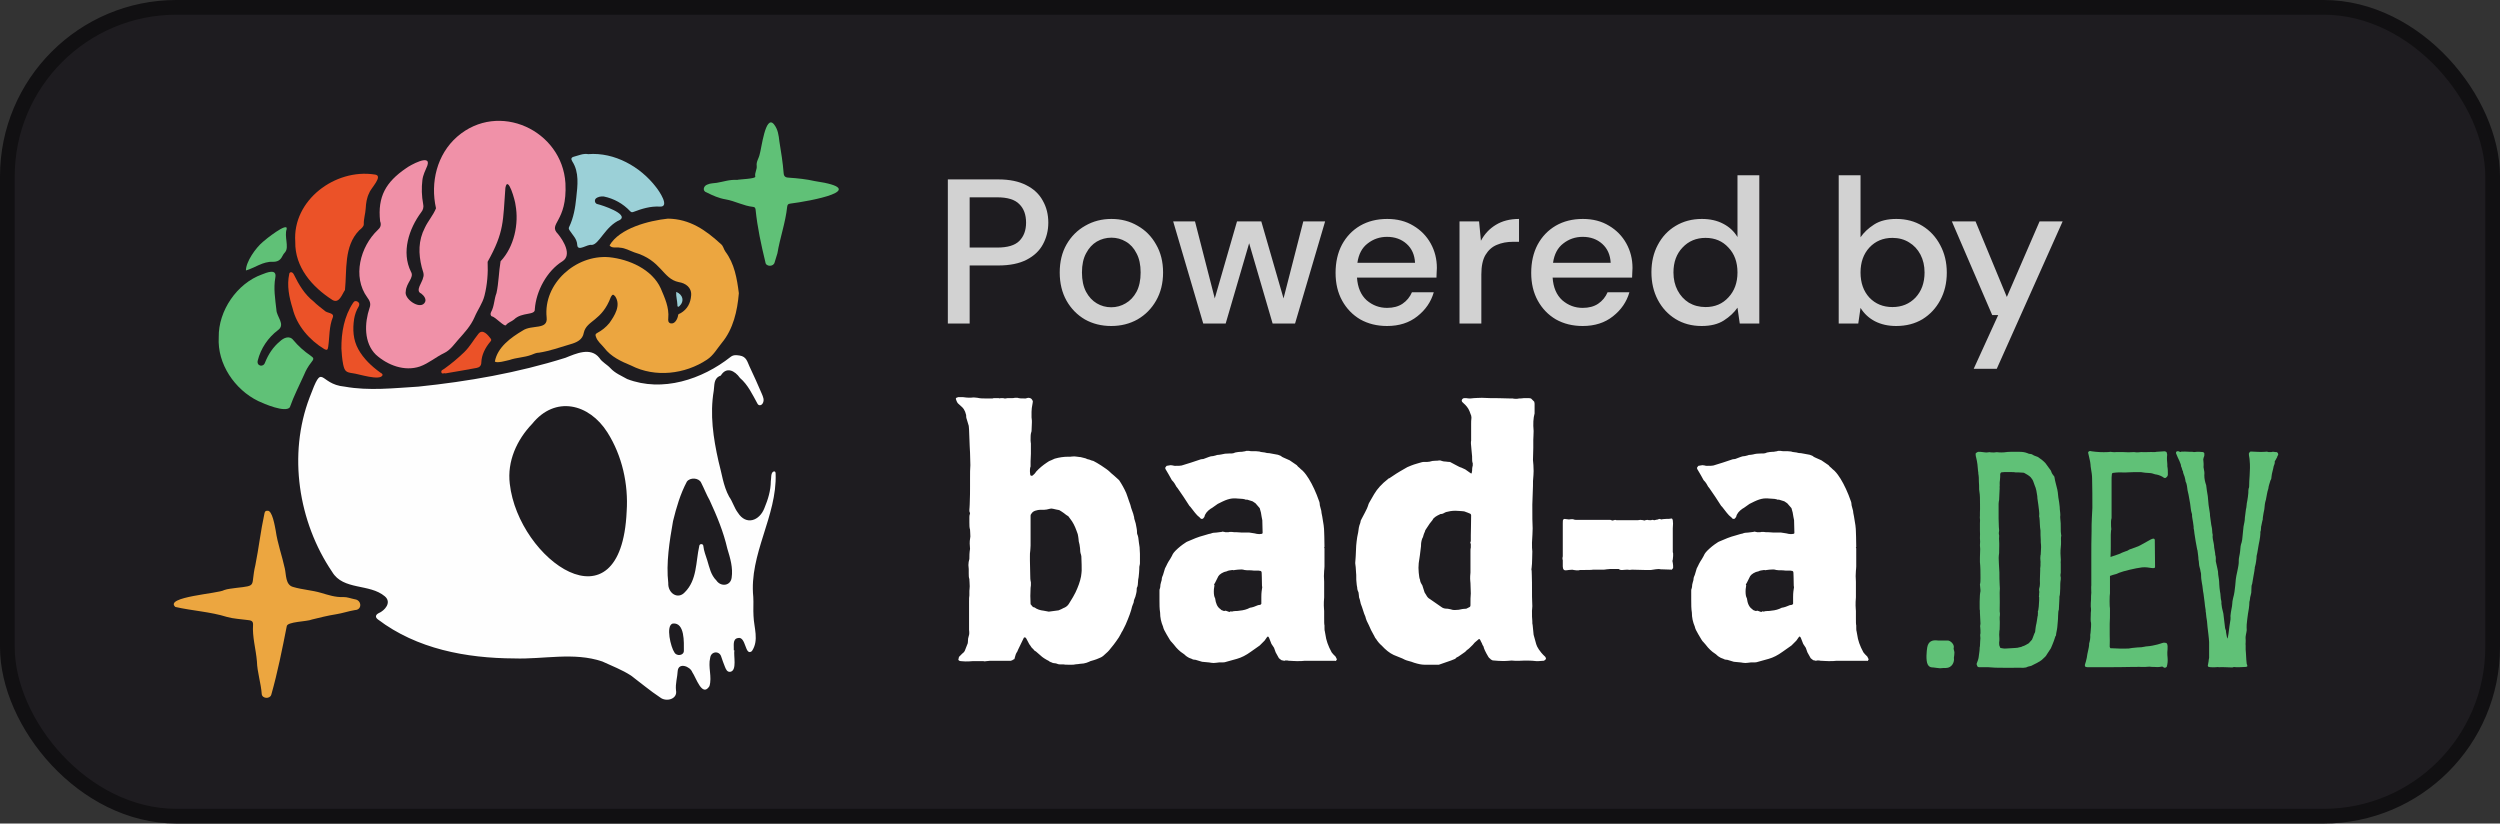 <svg xmlns="http://www.w3.org/2000/svg" width="170" height="56" fill="none" viewBox="0 0 170 56"><rect x="0" y="0" width="170" height="56" fill="#333333" stroke="none"/><rect width="169" height="55" x=".5" y=".5" fill="#1E1C20" stroke="#111012" rx="11.5"/><path fill="#fff" d="M77.493 37.21C77.493 37.365 77.516 37.52 77.516 37.653V38.317C77.516 38.383 77.493 38.427 77.493 38.449C77.471 38.494 77.471 38.582 77.471 38.693C77.471 38.826 77.449 39.025 77.427 39.246C77.405 39.357 77.383 39.468 77.383 39.6C77.383 39.733 77.361 39.844 77.338 39.91C77.294 39.954 77.294 40.043 77.294 40.131C77.294 40.264 77.25 40.397 77.206 40.574C77.139 40.729 77.095 40.84 77.095 40.928C77.095 40.972 77.073 41.017 77.051 41.061L76.984 41.238C76.918 41.548 76.763 41.968 76.542 42.477L76.343 42.876C76.32 42.92 76.298 42.942 76.276 42.986C76.254 43.031 76.232 43.053 76.232 43.075C76.143 43.252 76.033 43.429 75.9 43.606C75.767 43.783 75.679 43.916 75.612 43.983C75.479 44.16 75.347 44.315 75.236 44.403C75.081 44.558 74.948 44.669 74.838 44.713C74.705 44.779 74.484 44.868 74.151 44.956C74.107 44.978 74.019 45.023 73.886 45.067C73.753 45.111 73.62 45.133 73.51 45.133C73.421 45.133 73.377 45.156 73.333 45.156C73.244 45.156 73.178 45.178 73.111 45.178C73.045 45.2 72.978 45.2 72.912 45.2C72.89 45.2 72.868 45.2 72.823 45.2C72.779 45.2 72.757 45.2 72.735 45.2H72.624C72.492 45.2 72.381 45.2 72.314 45.178C72.27 45.178 72.248 45.178 72.204 45.178C72.16 45.178 72.115 45.178 72.093 45.178C72.027 45.178 71.983 45.178 71.938 45.156L71.805 45.111L71.628 45.089C71.584 45.089 71.562 45.067 71.518 45.045C71.474 45.045 71.451 45.023 71.407 45.001C71.385 45.001 71.363 45.001 71.341 44.956C71.075 44.824 70.876 44.691 70.765 44.58L70.433 44.292C70.367 44.27 70.323 44.226 70.278 44.16C70.234 44.115 70.19 44.071 70.145 44.027C70.101 43.938 70.035 43.872 69.991 43.805C69.858 43.562 69.791 43.407 69.747 43.363C69.725 43.363 69.703 43.341 69.681 43.341C69.636 43.341 69.614 43.363 69.614 43.385L69.592 43.429C69.393 43.828 69.282 44.071 69.238 44.16L69.172 44.315C69.083 44.425 69.039 44.58 68.995 44.757C68.995 44.824 68.95 44.846 68.906 44.846C68.862 44.89 68.818 44.912 68.729 44.934H68.552C68.419 44.934 68.242 44.934 68.043 44.934C67.822 44.934 67.578 44.934 67.313 44.934C67.246 44.934 67.18 44.956 67.091 44.956C67.003 44.978 66.914 44.978 66.87 44.956C66.759 44.956 66.626 44.956 66.494 44.956C66.339 44.956 66.228 44.956 66.162 44.956C65.963 44.978 65.785 44.978 65.653 44.978C65.52 44.978 65.409 44.956 65.321 44.956C65.276 44.956 65.21 44.934 65.166 44.868L65.21 44.669L65.431 44.447C65.498 44.403 65.564 44.337 65.608 44.248C65.719 43.983 65.785 43.805 65.808 43.739C65.808 43.695 65.83 43.584 65.83 43.429L65.874 43.252C65.918 43.141 65.918 43.009 65.896 42.832V40.906C65.896 40.729 65.896 40.574 65.918 40.486C65.918 40.441 65.918 40.419 65.918 40.375C65.918 40.353 65.918 40.331 65.918 40.309V40.176C65.918 40.109 65.94 39.999 65.94 39.866C65.94 39.667 65.918 39.512 65.918 39.423V39.379C65.874 39.268 65.874 39.136 65.874 38.981V38.693L65.852 38.427C65.852 38.294 65.874 38.139 65.918 38.007V37.962C65.918 37.807 65.918 37.586 65.963 37.321L65.94 36.967C65.94 36.878 65.94 36.723 65.985 36.48C65.985 36.28 65.963 36.126 65.963 36.015C65.918 35.882 65.918 35.705 65.918 35.528V35.152C65.918 35.107 65.918 35.041 65.963 34.908C65.963 34.886 65.94 34.864 65.94 34.82C65.918 34.797 65.918 34.775 65.918 34.731V34.643C65.918 34.576 65.94 34.466 65.94 34.311C65.963 33.779 65.963 33.381 65.963 33.115V32.606C65.963 32.164 65.963 31.854 65.985 31.633L65.963 30.792L65.94 30.349L65.896 29.22C65.896 29.11 65.874 29.021 65.874 28.955L65.741 28.512C65.697 28.401 65.697 28.313 65.697 28.224L65.63 28.003C65.586 27.892 65.52 27.782 65.431 27.693L65.188 27.472C65.121 27.427 65.055 27.317 65.011 27.162C64.989 27.14 64.989 27.118 65.011 27.073C65.033 27.051 65.055 27.029 65.099 27.029L65.144 27.007H65.498C65.785 27.051 66.007 27.051 66.162 27.029H66.25C66.339 27.029 66.405 27.051 66.472 27.051C66.649 27.096 66.848 27.096 67.069 27.096H67.49C67.534 27.073 67.578 27.073 67.622 27.073C67.667 27.073 67.711 27.073 67.755 27.073H67.91C67.954 27.096 67.999 27.096 68.043 27.073C68.087 27.073 68.154 27.073 68.22 27.073C68.264 27.096 68.308 27.096 68.375 27.096C68.419 27.096 68.463 27.073 68.508 27.073H68.751C68.862 27.073 68.95 27.073 69.017 27.051H69.194C69.305 27.096 69.482 27.096 69.747 27.096C69.836 27.073 69.88 27.051 69.924 27.051C70.013 27.051 70.057 27.073 70.101 27.096C70.145 27.118 70.19 27.184 70.234 27.273C70.234 27.361 70.212 27.427 70.212 27.45C70.168 27.671 70.145 27.848 70.145 28.003C70.145 28.158 70.145 28.291 70.145 28.379L70.168 28.601V28.733L70.145 29.309C70.145 29.353 70.123 29.397 70.123 29.397C70.079 29.53 70.079 29.707 70.079 29.951C70.079 30.061 70.101 30.128 70.101 30.15V30.858L70.079 31.367V31.721C70.035 31.832 70.035 31.942 70.035 32.053C70.035 32.164 70.057 32.23 70.057 32.275C70.057 32.319 70.079 32.341 70.123 32.341C70.123 32.363 70.168 32.363 70.212 32.341C70.3 32.275 70.389 32.186 70.455 32.075C70.677 31.832 70.92 31.633 71.186 31.456C71.252 31.411 71.341 31.345 71.474 31.301L71.717 31.19C72.027 31.101 72.337 31.057 72.624 31.057H72.779C72.823 31.057 72.912 31.035 73.045 31.035C73.111 31.035 73.244 31.057 73.421 31.079H73.465C73.642 31.124 73.753 31.146 73.82 31.168C73.886 31.212 73.974 31.234 74.085 31.256C74.174 31.301 74.262 31.323 74.351 31.345L74.594 31.478L74.882 31.655C75.147 31.832 75.347 31.965 75.479 32.097L75.546 32.164C75.656 32.252 75.834 32.407 76.099 32.651C76.276 32.916 76.453 33.226 76.586 33.536C76.675 33.757 76.719 33.934 76.763 34.045C76.852 34.266 76.896 34.421 76.918 34.532L77.073 34.975C77.073 35.019 77.073 35.041 77.095 35.063C77.095 35.107 77.117 35.13 77.117 35.152C77.117 35.24 77.139 35.307 77.162 35.373C77.184 35.462 77.206 35.528 77.228 35.594C77.272 35.838 77.316 36.015 77.316 36.148V36.192C77.316 36.236 77.316 36.303 77.361 36.391C77.383 36.48 77.405 36.524 77.405 36.568L77.449 36.922C77.449 36.967 77.471 37.055 77.493 37.21ZM73.532 37.83L73.51 37.719C73.465 37.608 73.443 37.453 73.443 37.276C73.421 37.099 73.399 36.944 73.355 36.812C73.355 36.723 73.333 36.635 73.333 36.59C73.333 36.546 73.311 36.458 73.288 36.325L73.2 36.081C73.089 35.771 72.956 35.506 72.779 35.285L72.647 35.107C72.558 35.063 72.447 34.975 72.337 34.886C72.204 34.797 72.115 34.731 72.027 34.687C71.916 34.665 71.783 34.643 71.606 34.598C71.518 34.576 71.451 34.576 71.385 34.598C71.23 34.643 71.097 34.665 71.009 34.665C70.898 34.665 70.809 34.665 70.743 34.665C70.655 34.665 70.522 34.687 70.389 34.731C70.256 34.775 70.168 34.864 70.123 34.953C70.079 34.997 70.079 35.041 70.079 35.085V35.13V37.099C70.079 37.254 70.057 37.365 70.057 37.453C70.035 37.564 70.035 37.697 70.035 37.83V38.117L70.057 39.158C70.057 39.29 70.057 39.423 70.101 39.6C70.101 39.645 70.101 39.689 70.101 39.711C70.101 39.755 70.101 39.777 70.101 39.8L70.079 39.977C70.057 40.353 70.057 40.707 70.079 41.061C70.079 41.105 70.079 41.105 70.101 41.105L70.168 41.194C70.212 41.26 70.278 41.304 70.345 41.304C70.522 41.437 70.743 41.504 70.964 41.526L71.319 41.592L71.983 41.504C72.115 41.459 72.226 41.393 72.314 41.349C72.447 41.304 72.58 41.216 72.669 41.083L72.846 40.795C72.912 40.707 73.001 40.53 73.133 40.286C73.311 39.91 73.443 39.556 73.51 39.202C73.532 39.025 73.554 38.892 73.554 38.803C73.554 38.582 73.554 38.25 73.532 37.83ZM80.127 44.182C80.039 44.093 79.928 43.983 79.817 43.828L79.662 43.651C79.618 43.628 79.507 43.451 79.33 43.141C79.198 42.92 79.109 42.743 79.087 42.61C78.954 42.3 78.888 41.991 78.888 41.659C78.844 41.393 78.844 41.105 78.844 40.795V40.176C78.844 40.109 78.844 40.065 78.866 40.043C78.888 39.977 78.91 39.888 78.91 39.755L78.954 39.578C78.976 39.512 78.999 39.445 78.999 39.401C78.999 39.29 79.043 39.18 79.087 39.091L79.22 38.649C79.264 38.56 79.33 38.449 79.375 38.339C79.419 38.25 79.485 38.139 79.574 38.007C79.662 37.852 79.729 37.741 79.751 37.675C79.795 37.608 79.84 37.542 79.928 37.453C80.149 37.232 80.371 37.055 80.614 36.9C80.636 36.878 80.68 36.856 80.725 36.834C81.123 36.657 81.499 36.502 81.853 36.413C82.141 36.325 82.296 36.28 82.34 36.28C82.429 36.236 82.562 36.214 82.717 36.214L83.071 36.17L83.137 36.148C83.159 36.148 83.204 36.17 83.248 36.17C83.292 36.192 83.359 36.192 83.403 36.192C83.513 36.192 83.58 36.192 83.624 36.17H83.757C83.845 36.192 83.978 36.192 84.111 36.192C84.244 36.192 84.355 36.214 84.443 36.214H84.952L85.24 36.258C85.284 36.258 85.35 36.28 85.461 36.303C85.572 36.325 85.682 36.325 85.793 36.303C85.793 36.303 85.815 36.303 85.859 36.258L85.837 35.373C85.837 35.351 85.815 35.285 85.793 35.152C85.771 34.953 85.727 34.753 85.66 34.554L85.373 34.222L85.173 34.089L84.819 33.979C84.731 33.979 84.664 33.979 84.664 33.956C84.576 33.934 84.465 33.912 84.332 33.912C84.2 33.912 84.089 33.89 84.022 33.89H83.912C83.735 33.89 83.536 33.934 83.314 34.023C83.248 34.045 83.071 34.134 82.805 34.266L82.429 34.532L82.318 34.598C82.097 34.753 81.942 34.93 81.898 35.152L81.809 35.262C81.787 35.285 81.743 35.285 81.699 35.285C81.654 35.285 81.632 35.24 81.588 35.196C81.544 35.152 81.477 35.107 81.411 35.041L81.256 34.864L80.946 34.466L80.88 34.399C80.614 33.979 80.349 33.58 80.083 33.204L79.994 33.093C79.928 32.961 79.84 32.806 79.707 32.673L79.685 32.651C79.596 32.474 79.507 32.341 79.463 32.252L79.242 31.876V31.788L79.33 31.677L79.596 31.633H79.618C79.662 31.633 79.729 31.655 79.773 31.655C79.817 31.677 79.862 31.677 79.906 31.677C80.127 31.677 80.26 31.677 80.349 31.655C80.703 31.544 80.902 31.478 80.99 31.456L81.256 31.367L81.522 31.279L81.654 31.234C81.699 31.234 81.743 31.212 81.831 31.212L82.186 31.079L82.318 31.035C82.363 31.035 82.407 31.013 82.495 31.013L82.672 30.969C82.717 30.947 82.783 30.924 82.916 30.924L83.049 30.902C83.204 30.858 83.381 30.836 83.602 30.836C83.646 30.836 83.691 30.836 83.757 30.836C83.823 30.836 83.912 30.814 84 30.77C84.133 30.747 84.244 30.725 84.332 30.725C84.421 30.725 84.487 30.725 84.554 30.703C84.62 30.703 84.686 30.681 84.753 30.659H84.93C84.996 30.681 85.063 30.681 85.151 30.681C85.24 30.681 85.306 30.681 85.395 30.681C85.483 30.681 85.55 30.703 85.638 30.703C85.705 30.725 85.771 30.747 85.837 30.747L86.014 30.77C86.147 30.814 86.258 30.814 86.302 30.814C86.435 30.836 86.634 30.88 86.9 30.924C87.01 30.969 87.099 30.991 87.143 31.035C87.143 31.057 87.21 31.079 87.298 31.124L87.697 31.301C87.896 31.433 88.051 31.544 88.183 31.633C88.228 31.699 88.294 31.765 88.36 31.81C88.427 31.876 88.493 31.942 88.582 32.009C88.759 32.186 88.892 32.385 89.002 32.562C89.246 32.961 89.489 33.47 89.71 34.111C89.71 34.134 89.733 34.156 89.733 34.2C89.733 34.288 89.755 34.421 89.799 34.554C89.843 34.687 89.865 34.797 89.865 34.886L89.91 35.107C89.998 35.572 90.043 35.926 90.043 36.17C90.043 36.28 90.065 36.612 90.065 37.188C90.065 37.21 90.043 37.232 90.043 37.232C90.043 37.254 90.043 37.276 90.065 37.276C90.065 37.564 90.065 37.807 90.065 38.007C90.065 38.228 90.065 38.383 90.065 38.516C90.065 38.671 90.043 38.759 90.043 38.803C90.02 39.047 90.02 39.29 90.043 39.556V40.618C90.02 40.84 90.02 41.017 90.02 41.172C90.02 41.327 90.043 41.459 90.043 41.548V42.013C90.043 42.278 90.043 42.455 90.065 42.522C90.065 42.743 90.065 42.876 90.087 42.92L90.131 43.164C90.175 43.518 90.308 43.916 90.552 44.359L90.662 44.492L90.817 44.646L90.906 44.824C90.906 44.868 90.883 44.89 90.861 44.912C90.839 44.956 90.817 44.956 90.795 44.934H89.865H89.423C89.312 44.934 89.201 44.934 89.069 44.934C88.936 44.934 88.825 44.934 88.715 44.934C88.582 44.956 88.405 44.956 88.183 44.956C87.962 44.956 87.807 44.934 87.719 44.934C87.652 44.934 87.586 44.934 87.542 44.912C87.475 44.912 87.431 44.912 87.387 44.912C87.365 44.934 87.342 44.934 87.32 44.934C87.276 44.934 87.254 44.912 87.254 44.912C87.165 44.912 87.121 44.89 87.077 44.846L86.966 44.757L86.745 44.359L86.634 44.049L86.546 43.916L86.457 43.783L86.302 43.385C86.302 43.363 86.28 43.341 86.258 43.319C86.236 43.274 86.214 43.274 86.192 43.296L86.147 43.341C86.059 43.473 85.992 43.562 85.992 43.562L85.66 43.894L85.063 44.315C84.731 44.558 84.421 44.713 84.111 44.801L83.713 44.912L83.314 45.023C83.27 45.045 83.115 45.045 82.894 45.045L82.717 45.067C82.584 45.089 82.473 45.089 82.34 45.067C82.318 45.067 82.274 45.045 82.208 45.045L81.743 45.001L81.3 44.868C81.19 44.868 81.101 44.846 81.035 44.801C80.968 44.779 80.902 44.757 80.858 44.735C80.769 44.691 80.658 44.624 80.526 44.492C80.349 44.381 80.216 44.27 80.127 44.182ZM83.978 38.759C83.912 38.781 83.845 38.781 83.801 38.759C83.624 38.781 83.491 38.803 83.425 38.848C83.292 38.87 83.181 38.914 83.071 38.981C82.96 39.047 82.894 39.113 82.85 39.18L82.606 39.667C82.562 39.711 82.54 39.755 82.584 39.8C82.54 40.021 82.54 40.154 82.54 40.22C82.54 40.419 82.562 40.574 82.628 40.685C82.672 41.039 82.783 41.282 82.982 41.415C83.027 41.459 83.071 41.504 83.115 41.504C83.159 41.526 83.204 41.548 83.248 41.548L83.336 41.526C83.359 41.526 83.403 41.548 83.469 41.57C83.536 41.592 83.58 41.614 83.624 41.614C83.668 41.57 83.713 41.548 83.757 41.592C83.823 41.57 83.912 41.548 84.022 41.548C84.111 41.548 84.2 41.548 84.288 41.526C84.554 41.504 84.797 41.437 84.996 41.327C85.173 41.304 85.35 41.238 85.55 41.15L85.705 41.127L85.771 41.061C85.771 40.972 85.771 40.884 85.771 40.795C85.771 40.729 85.771 40.663 85.771 40.596C85.771 40.508 85.771 40.309 85.815 40.043C85.837 39.977 85.837 39.91 85.815 39.822C85.815 39.357 85.793 39.069 85.793 38.936C85.793 38.892 85.771 38.848 85.727 38.826L85.594 38.803C85.328 38.803 85.151 38.803 85.063 38.781C84.864 38.781 84.709 38.781 84.62 38.759C84.509 38.715 84.355 38.715 84.155 38.737C84.111 38.737 84.045 38.759 83.978 38.759ZM105.127 44.801C105.105 44.846 105.061 44.89 105.016 44.912C104.994 44.934 104.972 44.934 104.928 44.934L104.618 44.956H104.463C104.109 44.912 103.733 44.912 103.312 44.934H103.025C102.847 44.912 102.715 44.912 102.582 44.934C102.338 44.956 102.006 44.956 101.564 44.912C101.52 44.912 101.475 44.912 101.475 44.89C101.409 44.868 101.365 44.846 101.342 44.801C101.276 44.757 101.232 44.713 101.21 44.669C101.01 44.337 100.9 44.093 100.878 43.96C100.833 43.894 100.789 43.828 100.767 43.739C100.723 43.673 100.701 43.606 100.656 43.518C100.634 43.473 100.612 43.451 100.568 43.451L100.28 43.695L100.147 43.85C99.97 44.027 99.838 44.16 99.749 44.204C99.683 44.292 99.572 44.381 99.395 44.492C99.218 44.624 99.107 44.691 99.041 44.713L98.952 44.801C98.731 44.89 98.576 44.956 98.487 44.978L97.846 45.2H96.85C96.672 45.2 96.451 45.156 96.163 45.067C96.053 45.023 95.92 44.978 95.743 44.934C95.566 44.89 95.455 44.824 95.367 44.779L94.769 44.536C94.481 44.403 94.216 44.182 93.95 43.894C93.817 43.783 93.685 43.628 93.574 43.451C93.53 43.407 93.486 43.341 93.463 43.274C93.286 42.964 93.153 42.699 93.087 42.522C92.976 42.322 92.888 42.123 92.844 41.924C92.799 41.813 92.733 41.681 92.689 41.504C92.644 41.327 92.578 41.194 92.534 41.061C92.512 40.972 92.49 40.862 92.467 40.773C92.423 40.685 92.401 40.574 92.401 40.463C92.401 40.397 92.379 40.331 92.379 40.286C92.335 40.198 92.29 40.087 92.29 39.954C92.268 39.822 92.246 39.733 92.246 39.645C92.224 39.534 92.224 39.357 92.224 39.091C92.224 39.003 92.202 38.914 92.202 38.781C92.202 38.649 92.18 38.494 92.157 38.317V38.25L92.18 37.94C92.18 37.852 92.202 37.719 92.202 37.52C92.202 37.298 92.224 36.967 92.29 36.524L92.357 36.192L92.401 35.882L92.445 35.705C92.467 35.661 92.49 35.594 92.512 35.506C92.512 35.439 92.534 35.373 92.578 35.307L92.822 34.842L92.954 34.576C92.999 34.466 93.043 34.355 93.065 34.266L93.109 34.178C93.131 34.134 93.242 33.956 93.441 33.602C93.662 33.226 93.972 32.894 94.371 32.584C94.415 32.54 94.437 32.518 94.481 32.518C94.681 32.385 94.835 32.275 94.946 32.208C95.079 32.12 95.278 32.009 95.544 31.854C95.544 31.854 95.61 31.81 95.699 31.765L95.964 31.655C96.075 31.61 96.208 31.566 96.363 31.522L96.672 31.433C96.695 31.433 96.739 31.411 96.805 31.411C96.85 31.411 96.938 31.411 97.049 31.411C97.137 31.411 97.27 31.389 97.403 31.345C97.469 31.345 97.602 31.323 97.779 31.323C97.868 31.301 97.956 31.301 98.045 31.345C98.111 31.367 98.2 31.389 98.332 31.389C98.443 31.411 98.532 31.411 98.598 31.411L98.93 31.588C99.174 31.721 99.306 31.788 99.35 31.788C99.461 31.832 99.55 31.876 99.638 31.92L100.015 32.186C100.059 32.208 100.081 32.186 100.081 32.142L100.103 32.009C100.103 31.92 100.103 31.81 100.147 31.655C100.147 31.633 100.147 31.61 100.147 31.588C100.147 31.566 100.147 31.544 100.147 31.5C100.103 31.411 100.103 31.279 100.103 31.101V31.079V31.057V31.035L100.059 30.57C100.015 30.216 100.015 30.017 100.037 29.973V29.287C100.037 29.154 100.037 28.999 100.037 28.844C100.037 28.711 100.037 28.556 100.059 28.401C100.059 28.313 100.037 28.224 99.992 28.136L99.926 27.959C99.838 27.737 99.683 27.56 99.505 27.405L99.417 27.317L99.395 27.228C99.417 27.14 99.483 27.073 99.572 27.073H99.705C99.815 27.096 99.904 27.096 99.992 27.096C100.081 27.096 100.147 27.073 100.214 27.073C100.324 27.073 100.501 27.051 100.767 27.051L101.365 27.073C101.652 27.073 102.095 27.073 102.693 27.096C102.715 27.096 102.737 27.096 102.781 27.096C102.803 27.096 102.825 27.096 102.87 27.096C102.914 27.118 102.98 27.118 103.091 27.118C103.179 27.118 103.246 27.118 103.29 27.096C103.379 27.096 103.489 27.096 103.622 27.073C103.755 27.073 103.888 27.073 103.976 27.073C104.02 27.073 104.065 27.096 104.109 27.096L104.33 27.317L104.352 27.45V28.003V28.114C104.264 28.423 104.242 28.822 104.286 29.309C104.286 29.574 104.264 29.773 104.264 29.906V30.46L104.242 31.279C104.264 31.5 104.286 31.743 104.286 32.031C104.286 32.252 104.264 32.407 104.264 32.452C104.242 32.584 104.242 32.783 104.242 33.049L104.198 34.311C104.198 35.085 104.198 35.616 104.22 35.926C104.22 36.148 104.198 36.48 104.175 36.9C104.175 37.166 104.175 37.365 104.198 37.498C104.198 37.874 104.175 38.162 104.175 38.339C104.175 38.405 104.153 38.494 104.153 38.582C104.131 38.671 104.131 38.759 104.153 38.803C104.153 38.981 104.175 39.268 104.175 39.622V39.689C104.175 40.375 104.175 40.884 104.198 41.216C104.198 41.349 104.175 41.459 104.175 41.526C104.175 41.836 104.175 42.079 104.198 42.234C104.198 42.367 104.198 42.455 104.22 42.5L104.286 43.164C104.375 43.496 104.441 43.717 104.463 43.805C104.485 43.894 104.552 44.027 104.64 44.16C104.729 44.292 104.862 44.469 105.083 44.669C105.105 44.713 105.127 44.757 105.127 44.801ZM100.015 36.812V36.391C100.015 36.081 100.037 35.639 100.037 35.041C100.037 34.997 100.015 34.953 99.97 34.93C99.882 34.886 99.749 34.842 99.572 34.775C99.528 34.775 99.439 34.753 99.35 34.753C99.262 34.753 99.129 34.731 98.952 34.731C98.709 34.731 98.51 34.775 98.332 34.82C98.288 34.842 98.222 34.864 98.155 34.908C98.067 34.953 98.001 34.953 97.956 34.953L97.735 35.063C97.646 35.107 97.558 35.174 97.469 35.262L97.403 35.373L97.226 35.594C97.137 35.727 97.071 35.816 97.049 35.86C96.96 35.993 96.894 36.081 96.894 36.148C96.85 36.236 96.828 36.303 96.805 36.369L96.761 36.524C96.717 36.59 96.695 36.657 96.672 36.745C96.628 36.922 96.628 37.055 96.628 37.144C96.584 37.586 96.518 37.985 96.473 38.294C96.451 38.516 96.451 38.715 96.473 38.936C96.496 39.18 96.518 39.335 96.562 39.423C96.562 39.534 96.628 39.667 96.717 39.8L96.872 40.286L96.982 40.463C97.049 40.596 97.137 40.685 97.226 40.729L98.023 41.282C98.133 41.371 98.266 41.393 98.443 41.393L98.664 41.437C98.775 41.481 98.864 41.481 98.93 41.481C99.107 41.481 99.284 41.459 99.439 41.415C99.483 41.415 99.572 41.393 99.705 41.393L99.926 41.282C99.97 41.26 99.992 41.216 99.992 41.172C99.992 40.818 99.992 40.53 100.015 40.353L99.992 39.645C99.992 39.578 99.97 39.49 99.97 39.357C99.97 39.246 99.97 39.113 99.992 38.936V38.184V37.476C99.992 37.387 99.992 37.298 100.015 37.232C100.015 37.188 100.015 37.144 100.015 37.099C100.015 37.055 100.015 37.011 100.015 36.989C99.97 36.922 99.97 36.856 100.015 36.812ZM113.772 38.471C113.772 38.56 113.772 38.604 113.772 38.626L113.683 38.737L113.041 38.715C113.019 38.715 112.997 38.715 112.953 38.715C112.908 38.715 112.864 38.693 112.798 38.693C112.709 38.693 112.532 38.715 112.267 38.759H111.846L110.983 38.737C110.872 38.759 110.762 38.759 110.651 38.737C110.518 38.737 110.407 38.759 110.341 38.759C110.297 38.759 110.275 38.759 110.23 38.759C110.186 38.759 110.12 38.737 110.075 38.693H109.987H109.478C109.389 38.693 109.323 38.715 109.234 38.715C109.146 38.737 109.079 38.737 109.013 38.737H108.88H108.327C108.238 38.759 107.995 38.759 107.597 38.759H107.442L107.353 38.781H107.176C107.132 38.781 107.065 38.759 106.999 38.759C106.977 38.737 106.866 38.737 106.667 38.759C106.468 38.803 106.357 38.781 106.335 38.737C106.291 38.693 106.269 38.604 106.269 38.516V38.317V38.095C106.247 38.051 106.247 37.985 106.247 37.94C106.247 37.896 106.269 37.874 106.269 37.83V37.498V36.679V36.325V36.236C106.269 36.103 106.269 35.971 106.269 35.882C106.269 35.794 106.269 35.683 106.269 35.594C106.269 35.439 106.269 35.351 106.313 35.329C106.313 35.307 106.357 35.285 106.401 35.285C106.424 35.285 106.468 35.307 106.556 35.307C106.645 35.329 106.733 35.329 106.822 35.307H106.91H106.955C106.977 35.307 106.999 35.307 107.021 35.329C107.065 35.351 107.154 35.351 107.242 35.351H109.5L109.588 35.373C109.588 35.395 109.611 35.395 109.655 35.395C109.699 35.395 109.721 35.373 109.743 35.373L109.832 35.351L109.92 35.373H110.385H110.828H111.138H111.381L111.536 35.351L111.757 35.373C111.757 35.395 111.78 35.395 111.824 35.395C111.846 35.395 111.868 35.373 111.89 35.373C111.912 35.373 111.957 35.351 112.023 35.351C112.067 35.373 112.134 35.373 112.267 35.373L112.355 35.351H112.399C112.444 35.373 112.466 35.373 112.51 35.373C112.532 35.373 112.554 35.351 112.598 35.351C112.621 35.351 112.665 35.329 112.709 35.329C112.731 35.329 112.753 35.329 112.776 35.307C112.776 35.307 112.798 35.285 112.842 35.285C112.864 35.285 112.886 35.307 112.93 35.307C112.975 35.329 112.997 35.329 113.041 35.307C113.085 35.307 113.174 35.285 113.307 35.285C113.44 35.285 113.55 35.285 113.639 35.262C113.749 35.218 113.794 35.439 113.749 35.926V36.28C113.749 36.458 113.749 36.635 113.749 36.812C113.749 36.856 113.749 36.878 113.749 36.922C113.749 36.967 113.749 37.055 113.749 37.21C113.749 37.365 113.749 37.476 113.749 37.542L113.772 37.63V37.807L113.749 38.051C113.727 38.095 113.727 38.139 113.727 38.162C113.727 38.206 113.749 38.228 113.749 38.272C113.749 38.317 113.772 38.383 113.772 38.471ZM116.287 44.182C116.198 44.093 116.088 43.983 115.977 43.828L115.822 43.651C115.778 43.628 115.667 43.451 115.49 43.141C115.357 42.92 115.269 42.743 115.247 42.61C115.114 42.3 115.047 41.991 115.047 41.659C115.003 41.393 115.003 41.105 115.003 40.795V40.176C115.003 40.109 115.003 40.065 115.025 40.043C115.047 39.977 115.07 39.888 115.07 39.755L115.114 39.578C115.136 39.512 115.158 39.445 115.158 39.401C115.158 39.29 115.202 39.18 115.247 39.091L115.379 38.649C115.424 38.56 115.49 38.449 115.534 38.339C115.579 38.25 115.645 38.139 115.733 38.007C115.822 37.852 115.888 37.741 115.911 37.675C115.955 37.608 115.999 37.542 116.088 37.453C116.309 37.232 116.53 37.055 116.774 36.9C116.796 36.878 116.84 36.856 116.884 36.834C117.283 36.657 117.659 36.502 118.013 36.413C118.301 36.325 118.456 36.28 118.5 36.28C118.589 36.236 118.721 36.214 118.876 36.214L119.23 36.17L119.297 36.148C119.319 36.148 119.363 36.17 119.407 36.17C119.452 36.192 119.518 36.192 119.562 36.192C119.673 36.192 119.739 36.192 119.784 36.17H119.917C120.005 36.192 120.138 36.192 120.271 36.192C120.403 36.192 120.514 36.214 120.603 36.214H121.112L121.399 36.258C121.444 36.258 121.51 36.28 121.621 36.303C121.731 36.325 121.842 36.325 121.953 36.303C121.953 36.303 121.975 36.303 122.019 36.258L121.997 35.373C121.997 35.351 121.975 35.285 121.953 35.152C121.931 34.953 121.886 34.753 121.82 34.554L121.532 34.222L121.333 34.089L120.979 33.979C120.89 33.979 120.824 33.979 120.824 33.956C120.735 33.934 120.625 33.912 120.492 33.912C120.359 33.912 120.248 33.89 120.182 33.89H120.071C119.894 33.89 119.695 33.934 119.474 34.023C119.407 34.045 119.23 34.134 118.965 34.266L118.589 34.532L118.478 34.598C118.257 34.753 118.102 34.93 118.057 35.152L117.969 35.262C117.947 35.285 117.902 35.285 117.858 35.285C117.814 35.285 117.792 35.24 117.748 35.196C117.703 35.152 117.637 35.107 117.57 35.041L117.416 34.864L117.106 34.466L117.039 34.399C116.774 33.979 116.508 33.58 116.243 33.204L116.154 33.093C116.088 32.961 115.999 32.806 115.866 32.673L115.844 32.651C115.756 32.474 115.667 32.341 115.623 32.252L115.402 31.876V31.788L115.49 31.677L115.756 31.633H115.778C115.822 31.633 115.888 31.655 115.933 31.655C115.977 31.677 116.021 31.677 116.065 31.677C116.287 31.677 116.42 31.677 116.508 31.655C116.862 31.544 117.061 31.478 117.15 31.456L117.416 31.367L117.681 31.279L117.814 31.234C117.858 31.234 117.902 31.212 117.991 31.212L118.345 31.079L118.478 31.035C118.522 31.035 118.566 31.013 118.655 31.013L118.832 30.969C118.876 30.947 118.943 30.924 119.075 30.924L119.208 30.902C119.363 30.858 119.54 30.836 119.762 30.836C119.806 30.836 119.85 30.836 119.917 30.836C119.983 30.836 120.071 30.814 120.16 30.77C120.293 30.747 120.403 30.725 120.492 30.725C120.58 30.725 120.647 30.725 120.713 30.703C120.78 30.703 120.846 30.681 120.912 30.659H121.09C121.156 30.681 121.222 30.681 121.311 30.681C121.399 30.681 121.466 30.681 121.554 30.681C121.643 30.681 121.709 30.703 121.798 30.703C121.864 30.725 121.931 30.747 121.997 30.747L122.174 30.77C122.307 30.814 122.417 30.814 122.462 30.814C122.595 30.836 122.794 30.88 123.059 30.924C123.17 30.969 123.258 30.991 123.303 31.035C123.303 31.057 123.369 31.079 123.458 31.124L123.856 31.301C124.055 31.433 124.21 31.544 124.343 31.633C124.387 31.699 124.454 31.765 124.52 31.81C124.586 31.876 124.653 31.942 124.741 32.009C124.918 32.186 125.051 32.385 125.162 32.562C125.405 32.961 125.649 33.47 125.87 34.111C125.87 34.134 125.892 34.156 125.892 34.2C125.892 34.288 125.914 34.421 125.959 34.554C126.003 34.687 126.025 34.797 126.025 34.886L126.069 35.107C126.158 35.572 126.202 35.926 126.202 36.17C126.202 36.28 126.224 36.612 126.224 37.188C126.224 37.21 126.202 37.232 126.202 37.232C126.202 37.254 126.202 37.276 126.224 37.276C126.224 37.564 126.224 37.807 126.224 38.007C126.224 38.228 126.224 38.383 126.224 38.516C126.224 38.671 126.202 38.759 126.202 38.803C126.18 39.047 126.18 39.29 126.202 39.556V40.618C126.18 40.84 126.18 41.017 126.18 41.172C126.18 41.327 126.202 41.459 126.202 41.548V42.013C126.202 42.278 126.202 42.455 126.224 42.522C126.224 42.743 126.224 42.876 126.246 42.92L126.291 43.164C126.335 43.518 126.468 43.916 126.711 44.359L126.822 44.492L126.977 44.646L127.065 44.824C127.065 44.868 127.043 44.89 127.021 44.912C126.999 44.956 126.977 44.956 126.955 44.934H126.025H125.582C125.472 44.934 125.361 44.934 125.228 44.934C125.095 44.934 124.985 44.934 124.874 44.934C124.741 44.956 124.564 44.956 124.343 44.956C124.122 44.956 123.967 44.934 123.878 44.934C123.812 44.934 123.745 44.934 123.701 44.912C123.635 44.912 123.59 44.912 123.546 44.912C123.524 44.934 123.502 44.934 123.48 44.934C123.436 44.934 123.413 44.912 123.413 44.912C123.325 44.912 123.281 44.89 123.236 44.846L123.126 44.757L122.904 44.359L122.794 44.049L122.705 43.916L122.617 43.783L122.462 43.385C122.462 43.363 122.44 43.341 122.417 43.319C122.395 43.274 122.373 43.274 122.351 43.296L122.307 43.341C122.218 43.473 122.152 43.562 122.152 43.562L121.82 43.894L121.222 44.315C120.89 44.558 120.58 44.713 120.271 44.801L119.872 44.912L119.474 45.023C119.43 45.045 119.275 45.045 119.053 45.045L118.876 45.067C118.743 45.089 118.633 45.089 118.5 45.067C118.478 45.067 118.434 45.045 118.367 45.045L117.902 45.001L117.46 44.868C117.349 44.868 117.261 44.846 117.194 44.801C117.128 44.779 117.061 44.757 117.017 44.735C116.929 44.691 116.818 44.624 116.685 44.492C116.508 44.381 116.375 44.27 116.287 44.182ZM120.138 38.759C120.071 38.781 120.005 38.781 119.961 38.759C119.784 38.781 119.651 38.803 119.585 38.848C119.452 38.87 119.341 38.914 119.23 38.981C119.12 39.047 119.053 39.113 119.009 39.18L118.766 39.667C118.721 39.711 118.699 39.755 118.743 39.8C118.699 40.021 118.699 40.154 118.699 40.22C118.699 40.419 118.721 40.574 118.788 40.685C118.832 41.039 118.943 41.282 119.142 41.415C119.186 41.459 119.23 41.504 119.275 41.504C119.319 41.526 119.363 41.548 119.407 41.548L119.496 41.526C119.518 41.526 119.562 41.548 119.629 41.57C119.695 41.592 119.739 41.614 119.784 41.614C119.828 41.57 119.872 41.548 119.917 41.592C119.983 41.57 120.071 41.548 120.182 41.548C120.271 41.548 120.359 41.548 120.448 41.526C120.713 41.504 120.957 41.437 121.156 41.327C121.333 41.304 121.51 41.238 121.709 41.15L121.864 41.127L121.931 41.061C121.931 40.972 121.931 40.884 121.931 40.795C121.931 40.729 121.931 40.663 121.931 40.596C121.931 40.508 121.931 40.309 121.975 40.043C121.997 39.977 121.997 39.91 121.975 39.822C121.975 39.357 121.953 39.069 121.953 38.936C121.953 38.892 121.931 38.848 121.886 38.826L121.753 38.803C121.488 38.803 121.311 38.803 121.222 38.781C121.023 38.781 120.868 38.781 120.78 38.759C120.669 38.715 120.514 38.715 120.315 38.737C120.271 38.737 120.204 38.759 120.138 38.759Z"/><path fill="#60C177" d="M131.921 45.442C131.812 45.442 131.522 45.387 131.468 45.387C131.359 45.387 131.196 45.387 131.087 45.188C130.942 44.915 131.014 44.244 131.051 44.026C131.123 43.609 131.395 43.5 131.776 43.554H131.921C132.211 43.554 132.157 43.554 132.447 43.554C132.592 43.554 132.864 43.754 132.864 44.008C132.81 44.135 132.901 44.244 132.901 44.371C132.901 44.444 132.883 44.643 132.864 44.734C132.919 45.006 132.738 45.423 132.32 45.423C132.23 45.423 132.048 45.423 131.921 45.442Z"/><path fill="#60C177" d="M135.905 45.405C135.76 45.405 135.615 45.405 135.452 45.387C135.27 45.369 135.143 45.369 135.034 45.369H134.581C134.508 45.369 134.454 45.333 134.436 45.242C134.418 45.206 134.399 45.151 134.418 45.115C134.472 44.97 134.526 44.843 134.545 44.716C134.563 44.498 134.617 44.298 134.617 44.081C134.617 44.044 134.617 43.99 134.635 43.953C134.653 43.845 134.635 43.718 134.653 43.59C134.672 43.464 134.672 43.337 134.653 43.209C134.653 43.155 134.653 43.119 134.672 43.064C134.672 42.919 134.672 42.756 134.653 42.611C134.635 42.592 134.653 42.574 134.653 42.538L134.672 42.411C134.653 42.157 134.653 41.921 134.635 41.667V41.522C134.617 41.467 134.617 41.395 134.617 41.322V41.014C134.617 40.977 134.617 40.923 134.617 40.905C134.635 40.705 134.617 40.505 134.653 40.306C134.672 40.251 134.672 40.197 134.672 40.124C134.653 39.997 134.653 39.87 134.635 39.743C134.672 39.616 134.672 39.489 134.672 39.362V39.253C134.672 38.908 134.672 38.582 134.635 38.219V37.928C134.653 37.729 134.635 37.529 134.653 37.33C134.653 37.239 134.635 37.166 134.635 37.076C134.653 36.912 134.653 36.749 134.635 36.586C134.635 36.404 134.653 36.241 134.635 36.059V35.587C134.635 35.479 134.653 35.37 134.635 35.279C134.617 35.206 134.635 35.134 134.635 35.079V34.862C134.653 34.517 134.635 34.172 134.635 33.809C134.635 33.682 134.617 33.555 134.599 33.428C134.599 33.392 134.581 33.337 134.581 33.283C134.581 33.12 134.581 32.92 134.563 32.738C134.563 32.575 134.563 32.394 134.526 32.212C134.526 32.158 134.526 32.103 134.508 32.031C134.49 31.722 134.454 31.414 134.381 31.123C134.363 31.051 134.345 30.996 134.345 30.924V30.851C134.345 30.833 134.363 30.797 134.381 30.797C134.436 30.76 134.49 30.724 134.545 30.724C134.635 30.724 134.726 30.724 134.817 30.742C134.944 30.76 135.053 30.778 135.179 30.76C135.216 30.742 135.343 30.742 135.379 30.76C135.47 30.76 135.579 30.778 135.669 30.76C135.742 30.742 135.833 30.742 135.905 30.76C136.032 30.778 136.141 30.76 136.268 30.76C136.613 30.706 136.957 30.724 137.32 30.724C137.501 30.724 137.683 30.742 137.864 30.815C137.937 30.851 137.991 30.869 138.064 30.869C138.118 30.869 138.154 30.887 138.191 30.905C138.299 30.978 138.408 31.014 138.517 31.051C138.572 31.069 138.608 31.087 138.644 31.123C138.807 31.232 138.971 31.359 139.098 31.504L139.388 31.904C139.424 31.94 139.46 31.994 139.479 32.049C139.515 32.176 139.587 32.285 139.696 32.412C139.733 32.593 139.751 32.757 139.805 32.92C139.878 33.174 139.932 33.41 139.95 33.664C139.95 33.718 139.968 33.773 139.968 33.827C140.005 34.045 140.041 34.245 140.059 34.462C140.059 34.589 140.077 34.735 140.095 34.88C140.095 34.952 140.113 35.043 140.095 35.097V35.206C140.132 35.551 140.132 35.624 140.132 35.969C140.132 36.078 140.132 36.205 140.15 36.313C140.15 36.35 140.168 36.386 140.168 36.422C140.132 36.549 140.15 36.694 140.15 36.84C140.15 36.967 140.15 37.094 140.132 37.221C140.113 37.366 140.113 37.493 140.113 37.638C140.113 37.765 140.132 37.874 140.132 38.001C140.15 38.092 140.113 38.201 140.132 38.328V38.945C140.113 39.035 140.095 39.144 140.132 39.253V39.398C140.095 39.598 140.095 39.816 140.095 40.016C140.077 40.215 140.095 40.397 140.041 40.578V40.687C140.023 40.923 140.023 41.141 140.005 41.395C140.005 41.431 140.005 41.467 139.986 41.504C139.95 41.612 139.968 41.758 139.95 41.885C139.95 42.139 139.914 42.393 139.896 42.647C139.878 42.846 139.823 43.01 139.805 43.209C139.805 43.228 139.787 43.246 139.769 43.264L139.66 43.59C139.587 43.754 139.551 43.899 139.46 44.081L139.188 44.498C139.134 44.607 139.043 44.697 138.934 44.788C138.826 44.915 138.662 44.988 138.517 45.079C138.426 45.133 138.318 45.169 138.227 45.224C138.136 45.296 138.009 45.296 137.9 45.333L137.773 45.387C137.646 45.405 137.538 45.423 137.429 45.405H137.066C136.685 45.423 136.304 45.405 135.905 45.405ZM136.413 44.099C136.613 44.081 136.812 44.081 137.03 44.062C137.12 44.062 137.247 44.044 137.356 44.008C137.411 44.008 137.465 43.99 137.519 43.953C137.683 43.917 137.792 43.826 137.937 43.754C137.955 43.736 137.991 43.718 138.009 43.681L138.173 43.5C138.191 43.464 138.209 43.409 138.227 43.373L138.336 43.082C138.39 43.01 138.408 42.901 138.408 42.792C138.426 42.701 138.426 42.611 138.445 42.538C138.499 42.338 138.517 42.121 138.553 41.921C138.572 41.885 138.572 41.848 138.572 41.812C138.572 41.721 138.59 41.649 138.572 41.576C138.626 41.522 138.662 40.977 138.662 40.832V40.596H138.644C138.662 40.505 138.662 40.433 138.662 40.342C138.68 40.288 138.68 40.233 138.662 40.179C138.644 40.124 138.662 40.07 138.662 40.034C138.699 39.925 138.717 39.798 138.717 39.689C138.699 39.362 138.735 39.054 138.735 38.745C138.717 38.654 138.753 38.582 138.753 38.473V38.273C138.753 38.237 138.771 38.201 138.753 38.164C138.735 38.019 138.735 37.892 138.753 37.765C138.771 37.729 138.771 37.693 138.771 37.656C138.771 37.457 138.807 37.257 138.789 37.057C138.771 36.949 138.771 36.822 138.771 36.713C138.753 36.495 138.753 36.295 138.753 36.078C138.699 35.787 138.717 35.479 138.68 35.188C138.662 35.17 138.662 35.134 138.662 35.116C138.699 34.862 138.626 34.589 138.608 34.335C138.59 34.136 138.535 33.936 138.535 33.736C138.499 33.482 138.463 33.228 138.354 32.992L138.263 32.738C138.227 32.63 138.154 32.539 138.082 32.448C137.991 32.357 137.792 32.23 137.646 32.158C137.61 32.139 137.556 32.139 137.519 32.139C137.411 32.139 137.32 32.121 137.211 32.121H137.048C136.975 32.103 136.903 32.103 136.83 32.103C136.558 32.103 136.359 32.085 136.086 32.121C136.068 32.139 136.032 32.158 136.032 32.194C136.014 32.212 136.014 32.23 136.014 32.248C136.014 32.375 136.014 32.521 135.996 32.648C135.978 32.738 135.978 32.829 135.978 32.92C135.996 33.011 135.959 33.101 135.978 33.192C135.978 33.319 135.959 33.446 135.959 33.573C135.959 33.7 135.941 33.845 135.941 33.99C135.923 34.081 135.905 34.172 135.905 34.263V34.825C135.905 34.989 135.905 35.116 135.905 35.261C135.905 35.461 135.923 35.642 135.923 35.842C135.923 35.914 135.941 35.987 135.941 36.059C135.923 36.168 135.905 36.295 135.941 36.404V36.477C135.923 36.586 135.941 36.676 135.941 36.785C135.959 37.021 135.941 37.257 135.941 37.493V37.602C135.905 37.838 135.905 38.037 135.923 38.273C135.941 38.509 135.941 38.727 135.959 38.927C135.959 39.217 135.959 39.489 135.978 39.78C135.996 39.943 135.996 40.106 135.978 40.27V40.397C135.996 40.76 135.978 41.104 135.978 41.485C135.978 41.558 135.978 41.631 135.996 41.703C135.996 41.794 135.996 41.867 135.978 41.957V42.121C135.996 42.32 135.978 42.52 135.978 42.719C135.978 42.774 135.978 42.846 135.959 42.901C135.941 43.064 135.941 43.246 135.959 43.427C135.959 43.518 135.959 43.609 135.941 43.699C135.941 43.808 135.941 43.899 135.996 43.99C135.996 44.008 136.014 44.044 136.032 44.062C136.159 44.081 136.286 44.117 136.413 44.099Z"/><path fill="#60C177" d="M147.378 44.353C147.378 44.48 147.378 44.607 147.396 44.734C147.415 44.952 147.396 45.133 147.342 45.333C147.324 45.369 147.233 45.423 147.179 45.405C147.143 45.387 147.124 45.387 147.106 45.369C147.07 45.333 147.034 45.315 146.979 45.333C146.798 45.369 146.635 45.369 146.471 45.351C146.363 45.351 146.254 45.351 146.163 45.333C146.054 45.333 145.982 45.351 145.891 45.351H145.583C145.474 45.351 145.401 45.333 145.292 45.351H145.02C144.385 45.369 143.714 45.369 143.025 45.369H141.936C141.9 45.369 141.864 45.351 141.828 45.351C141.809 45.351 141.773 45.296 141.773 45.278V45.206C141.828 45.042 141.864 44.897 141.9 44.734C141.918 44.571 141.955 44.407 141.991 44.244C142.027 44.081 142.063 43.935 142.063 43.754C142.118 43.572 142.154 43.373 142.136 43.173C142.172 42.992 142.172 42.792 142.19 42.611C142.19 42.502 142.209 42.375 142.172 42.266C142.154 42.121 142.172 41.957 142.172 41.812C142.172 41.721 142.172 41.612 142.19 41.522C142.19 41.431 142.19 41.34 142.172 41.249C142.172 41.086 142.172 40.923 142.19 40.76C142.19 40.596 142.19 40.451 142.209 40.306C142.209 40.124 142.19 39.961 142.209 39.798V37.874C142.209 37.293 142.209 36.731 142.227 36.15C142.227 35.842 142.227 35.533 142.245 35.243C142.263 35.007 142.263 34.771 142.281 34.535C142.281 33.882 142.281 33.192 142.263 32.539C142.263 32.321 142.227 32.103 142.19 31.885C142.172 31.776 142.154 31.668 142.154 31.577C142.136 31.377 142.082 31.196 142.045 31.014L141.991 30.778C141.991 30.724 142.063 30.67 142.118 30.67C142.154 30.67 142.19 30.67 142.227 30.688C142.589 30.742 142.97 30.76 143.333 30.742C143.406 30.742 143.46 30.724 143.515 30.724C143.569 30.724 143.605 30.742 143.66 30.742C143.732 30.742 143.823 30.76 143.896 30.742H144.385C144.621 30.76 144.857 30.76 145.093 30.742C145.147 30.742 145.183 30.742 145.256 30.76C145.365 30.76 145.456 30.76 145.583 30.742H145.655C145.927 30.76 146.199 30.724 146.471 30.742C146.526 30.742 146.58 30.742 146.635 30.724C146.816 30.706 147.016 30.706 147.179 30.688C147.215 30.688 147.233 30.688 147.251 30.706C147.288 30.706 147.342 30.742 147.342 30.797C147.36 30.851 147.378 30.924 147.36 30.996C147.342 31.178 147.36 31.377 147.378 31.559V31.704C147.415 31.885 147.415 32.067 147.415 32.267C147.415 32.375 147.342 32.448 147.251 32.502H147.215C147.197 32.502 147.161 32.502 147.143 32.484C146.997 32.375 146.816 32.303 146.635 32.267C146.58 32.267 146.526 32.248 146.471 32.23C146.326 32.176 146.199 32.158 146.054 32.158C145.945 32.158 145.818 32.139 145.691 32.121C145.637 32.103 145.564 32.103 145.492 32.103H145.165C145.002 32.121 144.839 32.103 144.676 32.121C144.53 32.139 144.276 32.121 144.113 32.121C143.968 32.121 143.823 32.139 143.678 32.158C143.642 32.158 143.605 32.212 143.605 32.267C143.587 32.394 143.587 32.521 143.587 32.648V33.21C143.587 33.428 143.587 33.7 143.587 33.936V34.499C143.587 34.68 143.587 34.862 143.587 35.043V35.225C143.533 35.406 143.551 35.569 143.551 35.751C143.551 35.715 143.551 35.86 143.569 35.987C143.533 36.114 143.551 36.241 143.533 36.368V36.803C143.533 36.93 143.533 37.057 143.533 37.184C143.533 37.239 143.533 37.511 143.515 37.874L144.095 37.675C144.24 37.602 144.385 37.547 144.53 37.493C144.676 37.438 144.639 37.475 144.803 37.366C144.984 37.293 145.183 37.221 145.401 37.148C145.456 37.13 145.492 37.094 145.546 37.076C146.145 36.767 146.471 36.477 146.526 36.713C146.526 37.293 146.544 38.019 146.544 38.527C146.562 38.763 146.145 38.527 145.655 38.582C145.202 38.636 144.385 38.836 144.113 38.945C144.041 38.981 143.968 38.999 143.896 39.035C143.75 39.072 143.623 39.108 143.478 39.163V40.342C143.478 40.415 143.46 40.487 143.46 40.542C143.46 40.778 143.442 40.995 143.46 41.213C143.478 41.304 143.478 41.413 143.478 41.504C143.478 41.794 143.478 42.266 143.46 42.411V43.191C143.478 43.445 143.46 43.699 143.46 43.953C143.46 43.972 143.46 44.008 143.478 44.026C143.478 44.044 143.496 44.062 143.515 44.081H143.587C143.95 44.099 144.313 44.117 144.748 44.099L144.984 44.062C145.111 44.062 145.22 44.026 145.347 44.026C145.528 44.026 145.709 44.008 145.855 43.972C145.909 43.953 145.963 43.953 145.982 43.953C146.254 43.935 146.489 43.881 146.707 43.826L146.889 43.772C146.979 43.736 147.07 43.718 147.143 43.699C147.197 43.699 147.233 43.718 147.288 43.718C147.324 43.718 147.36 43.772 147.378 43.826C147.378 43.863 147.396 43.899 147.396 43.935C147.396 44.081 147.396 44.208 147.378 44.353Z"/><path fill="#60C177" d="M151.798 45.387C151.599 45.387 151.127 45.351 150.909 45.369C150.837 45.369 150.764 45.351 150.71 45.369C150.601 45.369 150.456 45.387 150.365 45.369C150.311 45.369 150.274 45.369 150.202 45.351C150.166 45.351 150.129 45.296 150.129 45.278L150.184 44.97C150.184 44.897 150.202 44.825 150.22 44.734V44.244C150.22 44.081 150.22 43.917 150.22 43.772V43.663C150.202 43.318 150.147 42.974 150.111 42.629C150.093 42.502 150.093 42.356 150.075 42.23C150.039 42.048 150.02 41.867 150.002 41.667C149.984 41.612 149.984 41.558 149.984 41.485C149.948 41.304 149.93 41.123 149.912 40.941C149.875 40.76 149.875 40.56 149.839 40.378C149.785 40.142 149.785 39.888 149.73 39.653C149.712 39.507 149.676 39.362 149.676 39.199C149.676 39.09 149.676 38.981 149.639 38.872C149.621 38.673 149.531 38.509 149.531 38.31C149.531 38.219 149.512 38.128 149.494 38.037C149.494 37.856 149.458 37.693 149.44 37.511C149.44 37.457 149.422 37.402 149.404 37.348C149.331 36.985 149.277 36.64 149.222 36.277C149.204 36.168 149.204 36.041 149.168 35.932V35.823C149.15 35.624 149.113 35.442 149.077 35.225C149.059 35.152 149.059 35.079 149.059 35.007C149.059 34.971 149.059 34.934 149.041 34.916C148.968 34.698 148.968 34.48 148.932 34.263L148.823 33.646C148.769 33.446 148.732 33.246 148.714 33.047C148.696 32.956 148.678 32.847 148.624 32.757C148.606 32.648 148.587 32.521 148.551 32.412C148.515 32.285 148.442 32.176 148.442 32.049C148.37 31.958 148.388 31.831 148.315 31.722L148.297 31.595C148.243 31.432 148.17 31.268 148.079 31.087C148.043 31.032 148.025 30.924 147.989 30.869C147.971 30.851 147.971 30.833 147.971 30.797C147.952 30.742 148.007 30.688 148.061 30.688C148.098 30.67 148.116 30.67 148.134 30.688C148.225 30.724 148.279 30.76 148.352 30.706C148.424 30.724 148.479 30.706 148.551 30.706C148.678 30.724 148.823 30.706 148.95 30.724H149.059C149.095 30.724 149.132 30.724 149.186 30.742C149.458 30.706 149.639 30.724 149.821 30.742C149.839 30.778 149.893 30.797 149.893 30.815C149.893 30.905 149.912 30.996 149.857 31.087L149.821 31.232C149.839 31.414 149.857 31.577 149.839 31.758C149.839 31.795 149.857 31.831 149.857 31.867C149.893 32.013 149.912 32.158 149.893 32.321C149.893 32.557 149.948 32.793 150.02 32.992C150.057 33.246 150.075 33.482 150.129 33.736L150.184 34.335C150.202 34.535 150.256 34.716 150.274 34.916C150.274 35.134 150.329 35.333 150.347 35.551C150.365 35.642 150.365 35.751 150.401 35.86C150.438 36.005 150.419 36.186 150.456 36.332C150.474 36.368 150.474 36.404 150.456 36.44C150.456 36.604 150.492 36.767 150.528 36.93C150.546 37.039 150.565 37.13 150.565 37.239C150.583 37.402 150.637 37.566 150.637 37.729C150.692 37.874 150.673 38.019 150.673 38.164L150.782 38.654C150.819 38.782 150.837 38.927 150.837 39.072C150.873 39.29 150.909 39.507 150.909 39.725C150.927 39.907 150.927 40.07 150.964 40.251C150.964 40.288 150.982 40.306 150.982 40.342C151 40.487 151 40.596 151.018 40.723C151.036 40.814 151.072 40.923 151.054 41.032C151.072 41.231 151.109 41.431 151.163 41.612C151.181 41.685 151.199 41.758 151.199 41.812L151.308 42.719C151.326 42.774 151.345 42.828 151.363 42.883C151.345 42.919 151.453 43.409 151.453 43.427C151.526 43.337 151.562 42.865 151.599 42.611C151.617 42.538 151.617 42.447 151.635 42.375C151.671 42.211 151.689 42.048 151.671 41.885C151.689 41.721 151.707 41.558 151.744 41.395C151.762 41.286 151.798 41.141 151.798 41.014C151.798 40.887 151.834 40.778 151.852 40.669C151.889 40.524 151.925 40.397 151.943 40.251C151.979 39.979 152.016 39.689 152.034 39.398C152.052 39.235 152.088 39.072 152.125 38.908C152.161 38.709 152.215 38.509 152.233 38.291C152.233 38.146 152.233 38.001 152.27 37.838C152.324 37.602 152.342 37.366 152.36 37.148C152.379 37.057 152.397 36.967 152.433 36.876C152.451 36.822 152.451 36.749 152.469 36.694C152.506 36.404 152.524 36.096 152.56 35.805C152.596 35.606 152.651 35.424 152.651 35.206C152.687 35.025 152.687 34.825 152.723 34.644C152.778 34.462 152.759 34.263 152.814 34.063C152.85 33.882 152.868 33.7 152.886 33.519C152.886 33.41 152.886 33.319 152.905 33.228C152.923 33.192 152.941 33.138 152.941 33.101C152.941 32.847 152.959 32.575 152.977 32.321C152.995 31.994 153.013 31.649 152.977 31.305C152.977 31.16 152.923 31.014 152.923 30.851C152.923 30.815 152.977 30.76 152.995 30.724C152.995 30.724 153.032 30.706 153.05 30.706H153.086C153.503 30.724 153.685 30.742 153.993 30.724C154.084 30.706 154.174 30.706 154.265 30.742H154.446C154.555 30.706 154.646 30.724 154.737 30.742H154.809C154.882 30.76 154.954 30.869 154.9 30.96C154.882 30.996 154.846 31.032 154.846 31.087C154.827 31.105 154.791 31.196 154.737 31.287C154.719 31.323 154.682 31.359 154.682 31.377C154.7 31.504 154.646 31.613 154.61 31.704C154.573 31.94 154.483 32.176 154.465 32.394C154.465 32.502 154.446 32.593 154.392 32.666C154.338 32.865 154.265 33.029 154.247 33.228C154.156 33.482 154.138 33.736 154.084 33.972C154.011 34.19 153.993 34.408 153.975 34.626L153.92 34.898C153.902 35.043 153.866 35.17 153.866 35.315C153.866 35.333 153.866 35.37 153.848 35.388C153.83 35.497 153.793 35.606 153.775 35.733C153.739 35.823 153.757 35.932 153.739 36.041C153.739 36.078 153.721 36.132 153.703 36.168C153.721 36.295 153.685 36.404 153.685 36.513C153.666 36.694 153.63 36.84 153.594 37.021C153.539 37.275 153.521 37.547 153.449 37.801C153.449 37.928 153.431 38.056 153.413 38.183C153.394 38.291 153.376 38.419 153.34 38.527C153.322 38.564 153.322 38.618 153.322 38.673C153.304 38.709 153.304 38.763 153.304 38.8C153.249 39.072 153.213 39.344 153.159 39.634C153.159 39.707 153.104 39.78 153.104 39.87C153.104 40.016 153.086 40.161 153.086 40.306C153.068 40.415 153.032 40.524 153.013 40.614C152.995 40.723 152.995 40.832 152.959 40.923C152.959 41.086 152.941 41.231 152.923 41.377C152.886 41.631 152.832 41.867 152.814 42.102C152.778 42.338 152.759 42.592 152.778 42.846C152.778 42.901 152.741 43.064 152.723 43.155C152.669 43.409 152.723 43.464 152.705 43.681C152.687 43.754 152.705 43.826 152.705 43.899V44.171C152.723 44.262 152.705 44.316 152.723 44.407C152.741 44.752 152.759 45.042 152.778 45.151C152.796 45.206 152.832 45.242 152.814 45.278C152.814 45.315 152.814 45.333 152.778 45.333C152.741 45.351 152.705 45.351 152.687 45.351C152.578 45.351 152.469 45.369 152.288 45.369H152.143C152.106 45.369 152.088 45.369 152.052 45.369C151.961 45.351 151.889 45.351 151.798 45.387Z"/><path fill="#fff" fill-opacity=".8" d="M64.453 22V12.2H67.883C68.648 12.2 69.283 12.331 69.787 12.592C70.291 12.844 70.664 13.194 70.907 13.642C71.159 14.081 71.285 14.58 71.285 15.14C71.285 15.672 71.164 16.162 70.921 16.61C70.688 17.049 70.319 17.399 69.815 17.66C69.311 17.921 68.667 18.052 67.883 18.052H65.937V22H64.453ZM65.937 16.834H67.813C68.513 16.834 69.012 16.685 69.311 16.386C69.619 16.078 69.773 15.663 69.773 15.14C69.773 14.599 69.619 14.179 69.311 13.88C69.012 13.572 68.513 13.418 67.813 13.418H65.937V16.834ZM75.561 22.168C74.898 22.168 74.301 22.019 73.769 21.72C73.246 21.412 72.831 20.987 72.523 20.446C72.215 19.895 72.061 19.256 72.061 18.528C72.061 17.8 72.215 17.165 72.523 16.624C72.84 16.073 73.265 15.649 73.797 15.35C74.329 15.042 74.922 14.888 75.575 14.888C76.238 14.888 76.83 15.042 77.353 15.35C77.885 15.649 78.305 16.073 78.613 16.624C78.93 17.165 79.089 17.8 79.089 18.528C79.089 19.256 78.93 19.895 78.613 20.446C78.305 20.987 77.885 21.412 77.353 21.72C76.821 22.019 76.224 22.168 75.561 22.168ZM75.561 20.894C75.916 20.894 76.242 20.805 76.541 20.628C76.849 20.451 77.096 20.189 77.283 19.844C77.47 19.489 77.563 19.051 77.563 18.528C77.563 18.005 77.47 17.571 77.283 17.226C77.106 16.871 76.863 16.605 76.555 16.428C76.256 16.251 75.93 16.162 75.575 16.162C75.22 16.162 74.889 16.251 74.581 16.428C74.282 16.605 74.04 16.871 73.853 17.226C73.666 17.571 73.573 18.005 73.573 18.528C73.573 19.051 73.666 19.489 73.853 19.844C74.04 20.189 74.282 20.451 74.581 20.628C74.88 20.805 75.206 20.894 75.561 20.894ZM81.82 22L79.776 15.056H81.26L82.604 20.292L84.116 15.056H85.768L87.28 20.292L88.624 15.056H90.108L88.064 22H86.538L84.942 16.54L83.346 22H81.82ZM94.319 22.168C93.638 22.168 93.031 22.019 92.499 21.72C91.976 21.412 91.566 20.987 91.267 20.446C90.968 19.905 90.819 19.275 90.819 18.556C90.819 17.828 90.963 17.189 91.253 16.638C91.552 16.087 91.962 15.658 92.485 15.35C93.017 15.042 93.633 14.888 94.333 14.888C95.014 14.888 95.607 15.042 96.111 15.35C96.615 15.649 97.007 16.05 97.287 16.554C97.567 17.058 97.707 17.613 97.707 18.22C97.707 18.313 97.702 18.416 97.693 18.528C97.693 18.631 97.688 18.747 97.679 18.878H92.275C92.322 19.55 92.541 20.063 92.933 20.418C93.334 20.763 93.796 20.936 94.319 20.936C94.739 20.936 95.089 20.843 95.369 20.656C95.658 20.46 95.873 20.199 96.013 19.872H97.497C97.31 20.525 96.937 21.071 96.377 21.51C95.826 21.949 95.14 22.168 94.319 22.168ZM94.319 16.106C93.824 16.106 93.385 16.255 93.003 16.554C92.62 16.843 92.387 17.282 92.303 17.87H96.223C96.195 17.329 96.004 16.899 95.649 16.582C95.294 16.265 94.851 16.106 94.319 16.106ZM99.247 22V15.056H100.577L100.703 16.372C100.945 15.915 101.281 15.555 101.711 15.294C102.149 15.023 102.677 14.888 103.293 14.888V16.442H102.887C102.476 16.442 102.107 16.512 101.781 16.652C101.463 16.783 101.207 17.011 101.011 17.338C100.824 17.655 100.731 18.099 100.731 18.668V22H99.247ZM107.622 22.168C106.94 22.168 106.334 22.019 105.802 21.72C105.279 21.412 104.868 20.987 104.57 20.446C104.271 19.905 104.122 19.275 104.122 18.556C104.122 17.828 104.266 17.189 104.556 16.638C104.854 16.087 105.265 15.658 105.788 15.35C106.32 15.042 106.936 14.888 107.636 14.888C108.317 14.888 108.91 15.042 109.414 15.35C109.918 15.649 110.31 16.05 110.59 16.554C110.87 17.058 111.01 17.613 111.01 18.22C111.01 18.313 111.005 18.416 110.996 18.528C110.996 18.631 110.991 18.747 110.982 18.878H105.578C105.624 19.55 105.844 20.063 106.236 20.418C106.637 20.763 107.099 20.936 107.622 20.936C108.042 20.936 108.392 20.843 108.672 20.656C108.961 20.46 109.176 20.199 109.316 19.872H110.8C110.613 20.525 110.24 21.071 109.68 21.51C109.129 21.949 108.443 22.168 107.622 22.168ZM107.622 16.106C107.127 16.106 106.688 16.255 106.306 16.554C105.923 16.843 105.69 17.282 105.606 17.87H109.526C109.498 17.329 109.306 16.899 108.952 16.582C108.597 16.265 108.154 16.106 107.622 16.106ZM115.713 22.168C115.041 22.168 114.449 22.009 113.935 21.692C113.422 21.375 113.021 20.941 112.731 20.39C112.442 19.839 112.297 19.214 112.297 18.514C112.297 17.814 112.442 17.193 112.731 16.652C113.021 16.101 113.422 15.672 113.935 15.364C114.458 15.047 115.055 14.888 115.727 14.888C116.278 14.888 116.759 14.995 117.169 15.21C117.589 15.425 117.916 15.728 118.149 16.12V11.92H119.633V22H118.303L118.149 20.922C117.925 21.249 117.617 21.538 117.225 21.79C116.833 22.042 116.329 22.168 115.713 22.168ZM115.979 20.88C116.614 20.88 117.132 20.661 117.533 20.222C117.944 19.783 118.149 19.219 118.149 18.528C118.149 17.828 117.944 17.263 117.533 16.834C117.132 16.395 116.614 16.176 115.979 16.176C115.345 16.176 114.822 16.395 114.411 16.834C114.001 17.263 113.795 17.828 113.795 18.528C113.795 18.985 113.889 19.391 114.075 19.746C114.262 20.101 114.519 20.381 114.845 20.586C115.181 20.782 115.559 20.88 115.979 20.88ZM128.938 22.168C128.396 22.168 127.916 22.061 127.496 21.846C127.085 21.631 126.758 21.328 126.516 20.936L126.362 22H125.032V11.92H126.516V16.134C126.74 15.807 127.048 15.518 127.44 15.266C127.832 15.014 128.336 14.888 128.952 14.888C129.624 14.888 130.216 15.047 130.73 15.364C131.243 15.681 131.644 16.115 131.934 16.666C132.232 17.217 132.382 17.842 132.382 18.542C132.382 19.242 132.232 19.867 131.934 20.418C131.644 20.959 131.243 21.389 130.73 21.706C130.216 22.014 129.619 22.168 128.938 22.168ZM128.686 20.88C129.32 20.88 129.843 20.665 130.254 20.236C130.664 19.797 130.87 19.228 130.87 18.528C130.87 18.071 130.776 17.665 130.59 17.31C130.403 16.955 130.146 16.68 129.82 16.484C129.493 16.279 129.115 16.176 128.686 16.176C128.051 16.176 127.528 16.395 127.118 16.834C126.716 17.273 126.516 17.837 126.516 18.528C126.516 19.228 126.716 19.797 127.118 20.236C127.528 20.665 128.051 20.88 128.686 20.88ZM134.211 25.08L135.877 21.426H135.471L132.727 15.056H134.337L136.465 20.194L138.691 15.056H140.259L135.779 25.08H134.211Z"/><path fill="#ECA640" d="M17.471 44.975C17.4 44.121 17.148 43.323 17.208 42.459C17.213 42.186 17.011 42.186 16.829 42.161C16.364 42.095 15.889 42.08 15.44 41.954C14.293 41.595 13.07 41.535 11.923 41.272C11.14 40.58 14.884 40.362 15.243 40.125C15.495 40.034 15.783 40.024 16.056 39.978C17.547 39.812 17.016 39.882 17.365 38.427C17.597 37.27 17.724 36.103 17.976 34.951C17.997 34.84 18.022 34.729 18.168 34.734C18.517 34.643 18.694 35.815 18.749 36.083C18.871 36.957 19.179 37.785 19.366 38.65C19.467 39.069 19.401 39.776 19.932 39.913C20.558 40.1 21.215 40.13 21.841 40.317C22.322 40.458 22.812 40.625 23.342 40.6C23.6 40.59 23.868 40.701 24.13 40.751C24.605 40.812 24.636 41.469 24.14 41.484C23.701 41.555 23.276 41.706 22.842 41.772C22.291 41.858 21.756 41.994 21.215 42.126C20.881 42.277 19.507 42.262 19.497 42.596C19.189 44.152 18.881 45.718 18.446 47.244C18.345 47.552 17.83 47.507 17.799 47.199C17.744 46.436 17.491 45.713 17.471 44.975Z"/><path fill="#60C177" d="M50.131 12.234C50.197 12.194 51.425 12.164 51.359 12.007C51.303 11.749 51.49 11.532 51.455 11.269C51.415 10.991 51.612 10.749 51.662 10.476C51.778 10.137 52.046 7.753 52.627 8.45C52.9 8.788 52.951 9.203 52.996 9.602C53.112 10.324 53.233 11.052 53.289 11.785C53.309 12.057 53.486 12.073 53.658 12.083C54.249 12.123 54.835 12.184 55.411 12.315C59.347 12.896 55.073 13.679 53.734 13.846C53.582 13.866 53.547 13.922 53.527 14.063C53.415 15.14 53.041 16.155 52.865 17.221C52.799 17.428 52.738 17.641 52.673 17.848C52.597 18.156 52.071 18.146 52.046 17.828C51.758 16.645 51.501 15.458 51.379 14.245C51.359 14.139 51.334 14.084 51.212 14.068C50.566 14.003 49.985 13.669 49.348 13.558C48.883 13.482 48.469 13.295 48.055 13.088C47.746 12.997 47.827 12.639 48.105 12.548C48.312 12.452 48.535 12.467 48.742 12.431C49.186 12.361 49.606 12.199 50.131 12.234Z"/><path fill="#F091A8" d="M38.45 12.457C38.586 15.134 37.222 15.19 37.949 15.918C38.313 16.367 38.914 17.337 38.247 17.767C37.191 18.419 36.454 19.793 36.368 21.021C36.408 21.471 35.499 21.193 34.953 21.728C34.786 21.87 34.559 21.92 34.417 22.097C34.327 22.284 33.685 21.541 33.453 21.516C33.336 21.46 33.341 21.324 33.392 21.223C33.619 20.819 33.594 20.349 33.761 19.93C33.917 19.217 33.917 18.474 34.039 17.767C34.958 16.792 35.297 15.23 35.054 13.927C35.044 13.7 34.539 11.86 34.367 12.77C34.195 15.034 34.306 15.751 33.159 17.802C33.195 18.57 33.134 19.354 32.947 20.096C32.816 20.632 32.477 21.071 32.27 21.567C32.007 22.178 31.563 22.643 31.143 23.118C30.866 23.436 30.608 23.815 30.204 24.007C29.633 24.28 29.153 24.709 28.551 24.922C27.506 25.275 26.359 24.836 25.565 24.123C24.732 23.31 24.782 21.966 25.131 20.935C25.242 20.637 25.131 20.435 24.974 20.223C23.948 18.818 24.499 16.767 25.681 15.645C25.869 15.483 25.949 15.296 25.848 15.044C25.666 13.366 26.242 12.376 27.612 11.441C27.854 11.254 29.355 10.415 29.057 11.269C28.925 11.588 28.764 11.896 28.723 12.239C28.657 12.785 28.673 13.331 28.774 13.871C28.824 14.063 28.774 14.276 28.647 14.427C27.804 15.559 27.283 17.145 27.945 18.479C28.188 18.878 27.622 19.217 27.591 19.823C27.47 20.314 28.501 21.051 28.855 20.617C29.057 20.379 28.824 20.096 28.642 19.96C28.203 19.778 28.733 19.182 28.774 18.873C28.87 18.636 28.733 18.404 28.678 18.171C28.45 17.252 28.44 16.357 28.89 15.488C29.102 15.028 29.466 14.629 29.648 14.164C29.254 12.411 29.709 10.501 31.088 9.294C33.907 6.843 38.227 8.864 38.45 12.457Z"/><path fill="#ECA640" d="M45.417 14.867C46.913 14.887 47.999 15.655 49.02 16.595C49.191 16.726 49.207 16.948 49.328 17.11C49.944 17.929 50.116 18.944 50.242 19.94C50.141 21.137 49.863 22.38 49.08 23.32C48.762 23.709 48.509 24.174 48.075 24.457C46.579 25.452 44.548 25.689 42.926 24.861C42.239 24.578 41.547 24.26 41.087 23.653C40.89 23.406 40.622 23.214 40.521 22.895C40.481 22.774 40.471 22.718 40.607 22.643C40.925 22.476 41.208 22.249 41.436 21.971C41.789 21.471 42.239 20.778 41.84 20.162C41.693 19.975 41.643 20.026 41.542 20.187C40.92 21.86 39.895 21.764 39.697 22.628C39.622 23.108 39.207 23.29 38.778 23.411C38.076 23.618 37.378 23.87 36.656 23.982C36.469 23.977 36.297 24.068 36.125 24.133C35.645 24.31 35.13 24.31 34.65 24.477C34.407 24.532 33.816 24.709 33.65 24.588C33.821 23.618 34.736 22.956 35.539 22.481C36.161 22.052 37.277 22.466 37.171 21.582C36.934 19.273 39.167 17.302 41.415 17.489C42.78 17.625 44.346 18.318 44.932 19.611C45.2 20.248 45.513 20.905 45.442 21.642C45.427 21.784 45.427 21.945 45.609 21.991C45.892 22.047 46.069 21.693 46.109 21.46C46.104 21.344 46.205 21.339 46.276 21.299C46.746 21.031 46.963 20.596 46.999 20.081C47.039 19.546 46.615 19.252 46.15 19.182C45.038 18.949 44.998 17.701 43.133 17.161C42.81 17.044 42.512 16.863 42.158 16.842C41.931 16.792 41.597 16.908 41.451 16.686C42.128 15.518 44.124 15.003 45.417 14.867Z"/><path fill="#60C177" d="M14.874 22.931C14.844 21.132 16.117 19.268 17.815 18.661C18.133 18.535 18.835 18.242 18.724 18.863C18.588 19.606 18.714 20.334 18.795 21.066C18.8 21.531 19.431 22.062 18.906 22.446C18.229 22.956 17.734 23.689 17.527 24.517C17.431 24.891 17.906 25.007 18.022 24.654C18.244 24.098 18.567 23.598 19.027 23.219C19.285 22.971 19.684 22.789 19.947 23.128C20.285 23.532 20.679 23.886 21.119 24.184C21.367 24.356 21.351 24.411 21.159 24.654C20.957 24.906 20.796 25.189 20.674 25.492C20.346 26.22 19.977 26.932 19.709 27.695C19.411 28.084 17.946 27.458 17.557 27.271C15.96 26.493 14.768 24.745 14.874 22.931Z"/><path fill="#EB5228" d="M20.078 16.438C19.881 13.614 22.791 11.456 25.464 11.865C26.131 11.921 25.197 12.815 25.111 13.113C24.934 13.457 24.888 13.821 24.868 14.175C24.848 14.533 24.727 14.877 24.737 15.246C24.742 15.412 24.555 15.549 24.428 15.66C23.367 16.751 23.6 18.368 23.458 19.722C23.256 20.01 23.074 20.657 22.615 20.404C21.23 19.52 20.043 18.171 20.078 16.438Z"/><path fill="#9BD0D7" d="M40.001 10.481C41.784 10.34 43.548 11.335 44.614 12.729C44.811 12.972 45.589 14.104 44.861 14.048C44.235 14.013 43.659 14.19 43.083 14.407C42.987 14.442 42.931 14.447 42.845 14.356C42.365 13.846 41.744 13.502 41.057 13.361C40.865 13.341 40.627 13.381 40.496 13.523C40.4 13.659 40.476 13.856 40.637 13.882C40.935 13.947 42.744 14.543 42.168 14.948C41.153 15.377 40.738 16.645 40.233 16.655C39.94 16.585 39.293 17.135 39.253 16.666C39.238 16.236 38.935 15.983 38.733 15.665C38.682 15.584 38.657 15.529 38.697 15.443C39.005 14.811 39.117 14.129 39.187 13.437C39.278 12.613 39.394 11.714 38.919 10.981C38.808 10.804 38.839 10.703 39.031 10.653C39.354 10.572 39.652 10.42 40.001 10.481Z"/><path fill="#EB5228" d="M19.8 18.51C19.896 18.525 19.942 18.59 19.982 18.666C20.321 19.354 20.71 20.02 21.321 20.495C21.549 20.728 21.816 20.92 22.074 21.127C22.221 21.299 22.721 21.258 22.64 21.556C22.367 22.208 22.418 22.91 22.317 23.588C22.286 23.805 22.226 23.825 22.054 23.739C21.038 23.123 20.179 22.137 19.896 20.965C19.659 20.207 19.497 19.414 19.669 18.626C19.669 18.56 19.735 18.505 19.8 18.51Z"/><path fill="#EB5228" d="M23.216 23.704C23.206 22.612 23.403 21.501 24.019 20.581C24.1 20.45 24.216 20.45 24.322 20.516C24.449 20.596 24.459 20.718 24.388 20.844C24.231 21.102 24.13 21.39 24.08 21.688C23.974 22.4 24.009 23.102 24.363 23.744C24.722 24.396 25.262 24.901 25.863 25.336C25.929 25.381 26.03 25.412 26.01 25.518C25.833 25.917 24.373 25.422 23.989 25.381C23.529 25.316 23.438 25.245 23.337 24.79C23.256 24.396 23.236 23.992 23.216 23.704Z"/><path fill="#60C177" d="M19.492 15.584C19.32 16.064 19.664 16.797 19.401 17.13C19.315 17.221 19.244 17.327 19.189 17.439C19.058 17.706 18.845 17.807 18.562 17.802C17.88 17.767 17.319 18.222 16.723 18.393C16.723 17.797 17.39 16.852 17.875 16.448C18.007 16.317 19.608 15.039 19.492 15.584Z"/><path fill="#EB5228" d="M30.29 25.391C30.199 25.341 30.047 25.477 30.012 25.311C29.981 25.169 30.133 25.139 30.224 25.068C30.709 24.719 31.164 24.34 31.588 23.926C31.962 23.557 32.209 23.098 32.538 22.693C32.831 22.334 33.19 22.794 33.372 23.032C33.432 23.108 33.397 23.178 33.341 23.234C33.008 23.628 32.745 24.128 32.73 24.649C32.73 24.876 32.589 24.987 32.417 25.017C31.714 25.154 31.002 25.265 30.29 25.391Z"/><path fill="#9BD0D7" d="M45.983 19.849C46.438 20.03 46.549 20.48 46.221 20.794C46.185 20.829 46.155 20.879 46.094 20.849C46.054 20.829 46.069 20.778 46.064 20.738C46.054 20.44 45.958 20.137 45.983 19.849Z"/><path fill="#FEFEFE" d="M52.743 32.207C52.733 32.132 52.738 32.041 52.622 32.056C52.395 32.116 52.455 32.536 52.415 32.728C52.41 33.37 52.223 33.966 51.98 34.552C51.647 35.416 50.737 35.749 50.177 34.865C49.924 34.532 49.823 34.117 49.581 33.774C49.176 33.036 49.08 32.167 48.858 31.364C48.504 29.792 48.262 28.18 48.535 26.569C48.595 26.195 48.504 25.715 49.015 25.538C49.394 24.911 49.965 25.199 50.318 25.7C50.859 26.159 51.167 26.831 51.505 27.443C51.581 27.604 51.773 27.589 51.864 27.428C51.996 27.2 51.885 26.978 51.804 26.781C51.541 26.149 51.248 25.528 50.96 24.906C50.818 24.598 50.753 24.249 50.308 24.179C50.076 24.143 49.879 24.118 49.687 24.265C47.746 25.801 45.043 26.695 42.648 25.775C42.259 25.553 41.825 25.381 41.506 25.033C41.279 24.785 40.941 24.628 40.759 24.34C40.162 23.578 39.162 24.047 38.45 24.33C35.201 25.351 31.826 25.942 28.445 26.291C26.778 26.392 25.095 26.589 23.438 26.291C21.629 26.129 21.998 24.507 21.053 27.028C19.578 30.899 20.28 35.486 22.589 38.892C23.342 40.155 25.126 39.67 26.167 40.549C26.662 40.969 26.157 41.529 25.727 41.706C25.525 41.822 25.51 41.979 25.697 42.121C28.349 44.132 31.704 44.758 34.968 44.773C36.954 44.844 39.02 44.324 40.956 44.98C41.612 45.284 42.305 45.546 42.911 45.94C43.573 46.436 44.205 46.976 44.897 47.431C45.301 47.749 46.089 47.547 45.968 46.941C45.917 46.486 46.064 46.057 46.084 45.617C46.145 45.026 46.928 45.309 47.074 45.708C47.332 46.067 47.746 47.446 48.242 46.658C48.434 46.026 48.135 45.374 48.292 44.733C48.348 44.273 48.934 44.233 49.05 44.672C49.126 44.895 49.202 45.117 49.292 45.334C49.363 45.506 49.439 45.713 49.661 45.683C50.136 45.597 49.868 44.586 49.939 44.222H49.899C49.919 43.945 49.793 43.46 50.167 43.389C50.748 43.227 50.642 44.657 51.127 44.278C51.632 43.54 51.263 42.681 51.238 41.868C51.212 41.444 51.248 41.014 51.223 40.595C50.929 37.664 52.849 35.102 52.743 32.207ZM42.613 34.784C42.239 43.045 35.251 38.084 34.665 32.9C34.478 31.369 35.145 29.903 36.191 28.817C37.752 26.882 40.061 27.438 41.304 29.403C42.305 30.985 42.739 32.925 42.613 34.784ZM46.503 44.243C46.514 44.586 46.003 44.647 45.857 44.359C45.624 44.041 45.24 42.525 45.756 42.398C46.579 42.323 46.503 43.702 46.503 44.243ZM49.752 39.286C49.676 39.852 49.01 39.918 48.711 39.468C48.337 39.099 48.242 38.589 48.095 38.109C47.994 37.785 47.863 37.472 47.827 37.129C47.822 36.957 47.559 36.952 47.549 37.134C47.307 38.215 47.408 39.443 46.564 40.276C46.094 40.792 45.407 40.337 45.442 39.645C45.286 38.296 45.528 36.785 45.766 35.436C45.993 34.511 46.256 33.602 46.706 32.753C46.923 32.45 47.514 32.48 47.676 32.819C47.878 33.213 48.039 33.637 48.257 34.021C48.747 35.082 49.197 36.164 49.459 37.31C49.656 37.952 49.853 38.609 49.752 39.286Z"/></svg>